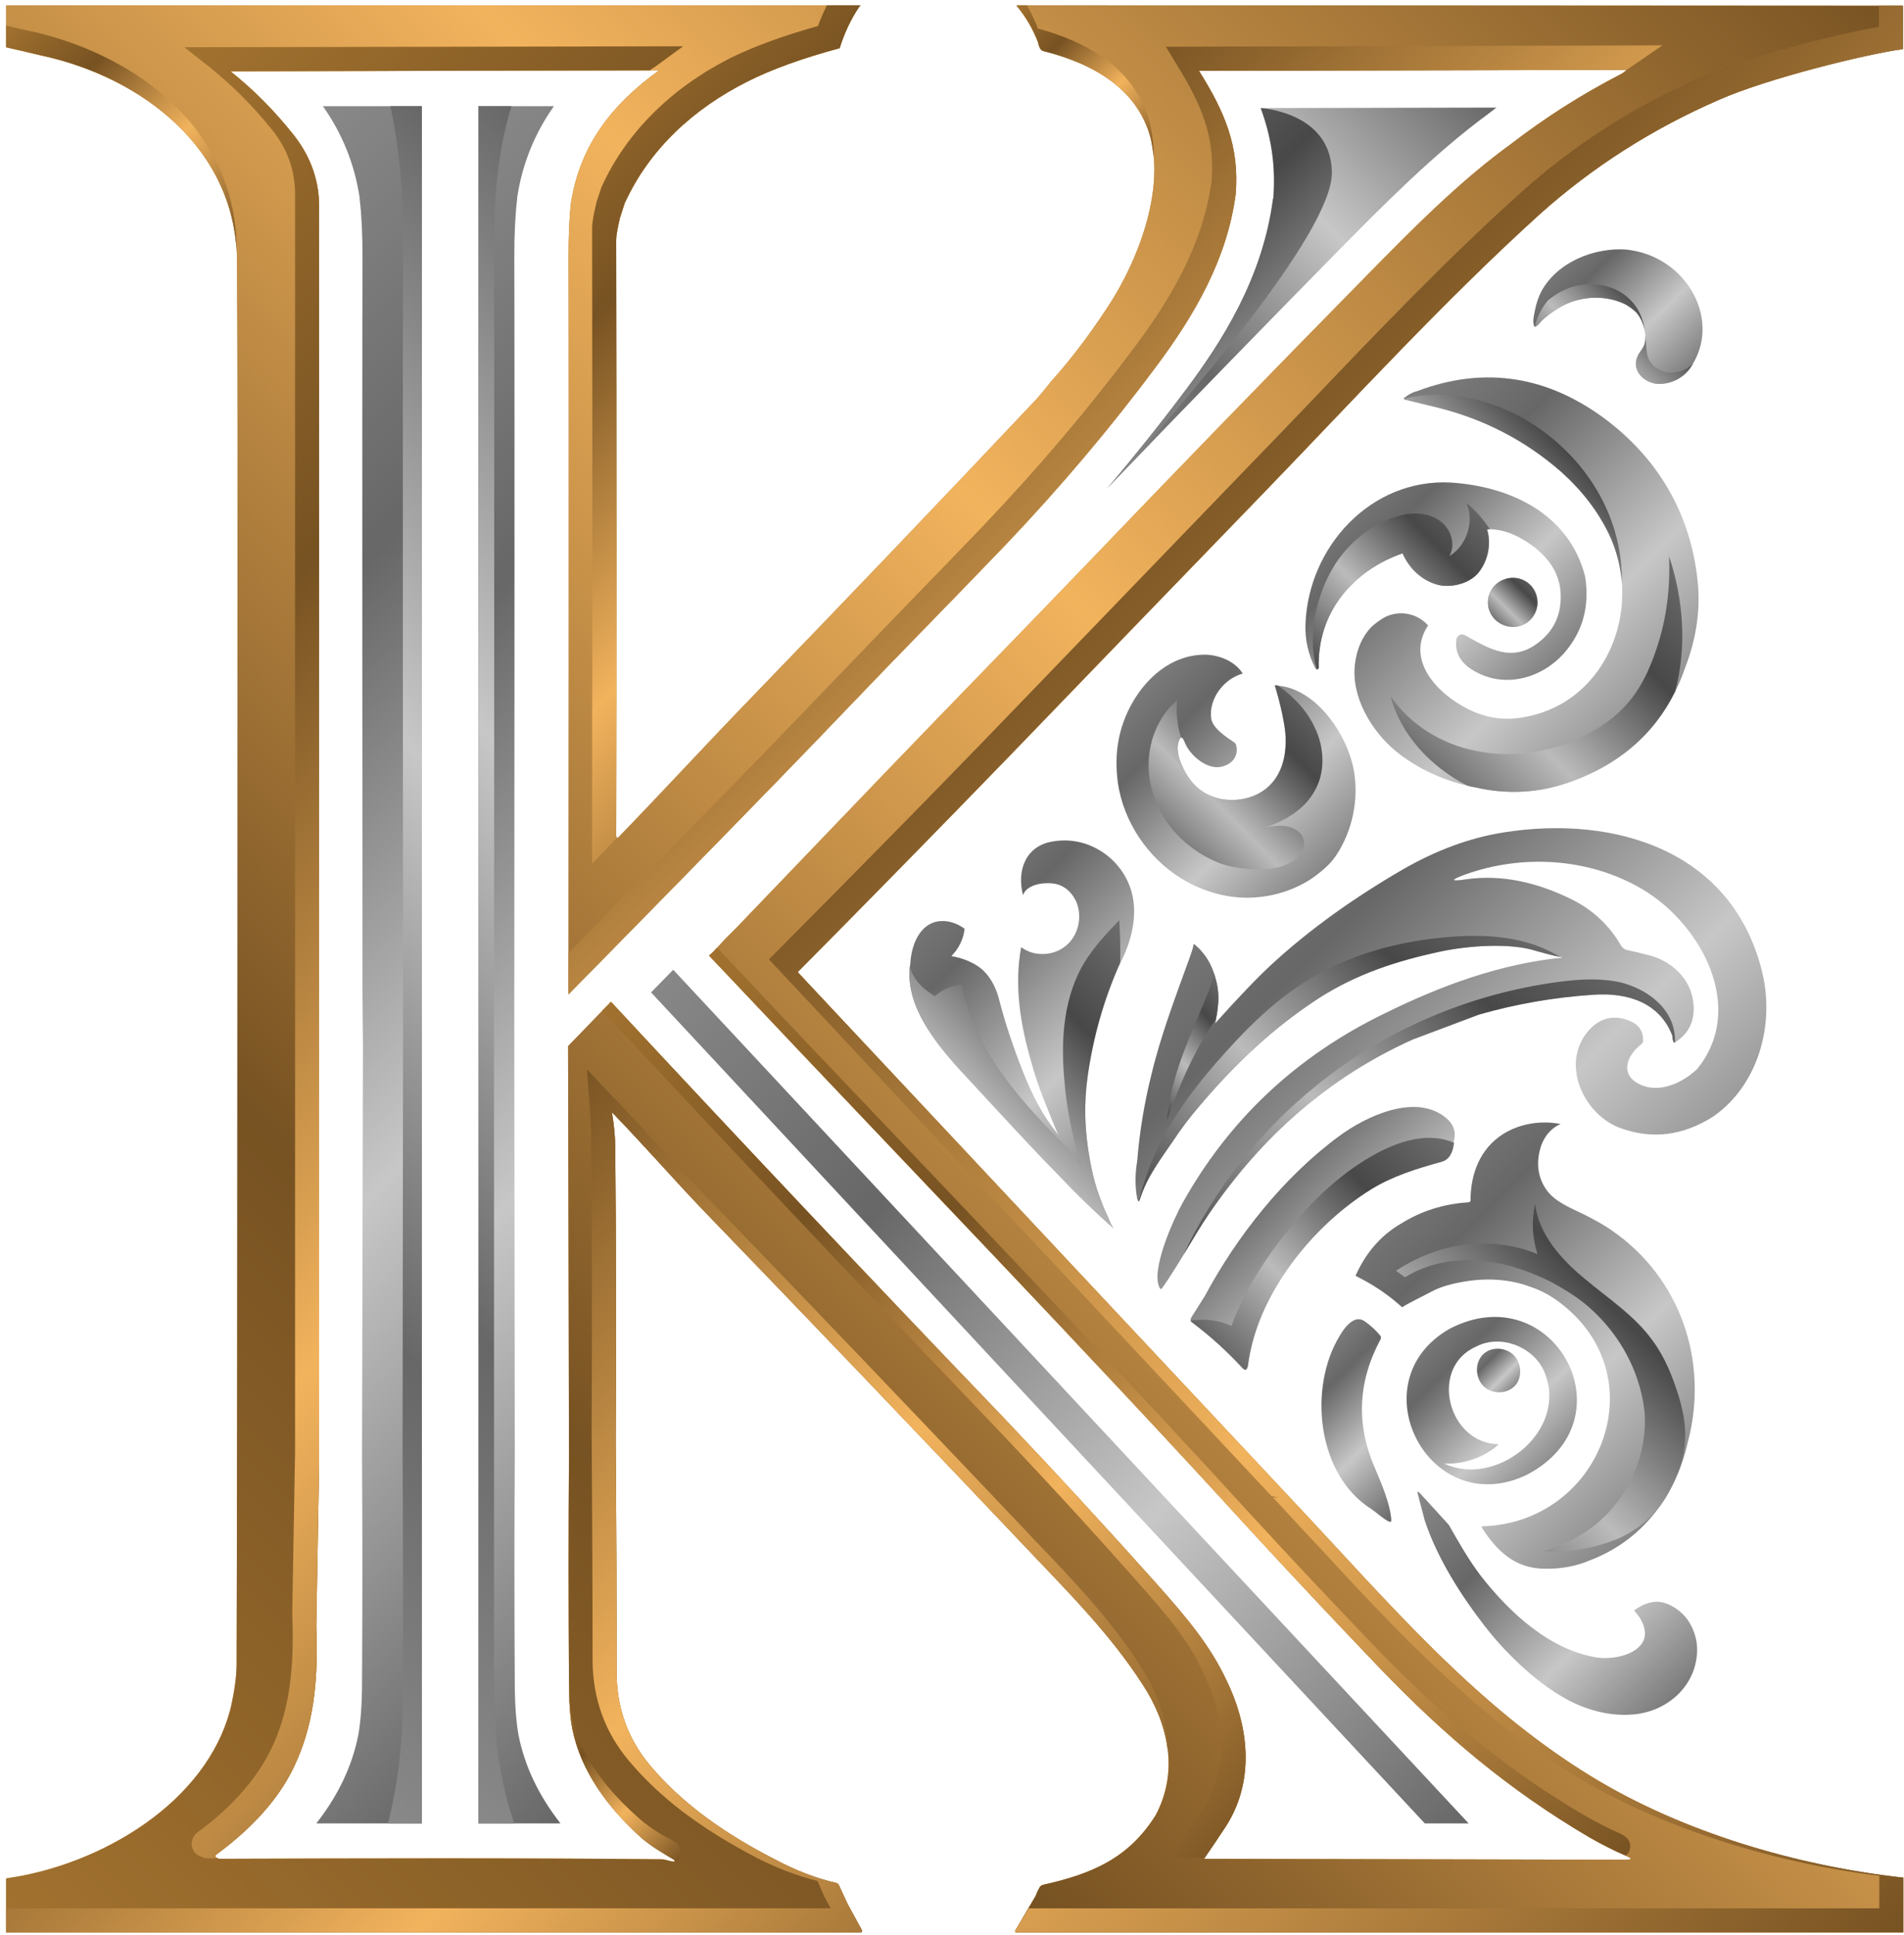 <svg width="253" height="257" viewBox="0 0 253 257" fill="none" xmlns="http://www.w3.org/2000/svg">
<path d="M217.454 47.689C217.016 49.318 218.331 50.634 219.898 50.947C221.715 51.198 223.594 50.321 224.597 48.88C228.105 43.805 225.599 37.289 220.524 34.532C219.209 33.78 217.705 33.342 216.139 33.154C211.878 32.84 206.929 34.783 204.798 38.73C204.422 39.482 204.151 40.275 203.984 41.111C203.859 41.8 203.545 42.865 203.921 43.429C204.36 43.303 204.736 42.677 205.049 42.426C205.508 42.009 205.989 41.633 206.49 41.299C207.43 40.672 208.495 40.108 209.623 39.858C211.753 39.294 214.134 39.482 216.076 40.484C216.577 40.797 217.141 41.173 217.517 41.612C218.018 42.239 218.331 42.99 218.519 43.742C218.645 44.306 218.707 44.87 218.582 45.434C218.457 46.248 217.83 46.687 217.58 47.376C217.538 47.459 217.496 47.564 217.454 47.689Z" fill="url(#paint0_linear_35_104)"/>
<path d="M188.32 51.951C187.777 52.076 187.213 52.368 186.629 52.828C186.462 52.911 186.483 52.995 186.691 53.079C188.112 53.413 189.49 53.747 190.826 54.081C197.133 55.627 202.668 58.488 207.429 62.664C210.228 65.171 212.358 67.948 213.82 70.997C218.582 80.959 213.319 94.179 201.352 95.432C198.679 95.682 196.068 94.972 193.521 93.302C190.137 91.109 187.067 87.162 189.761 83.089C188.32 81.46 186.002 81.022 184.06 81.962C183.559 82.212 182.619 82.901 182.243 83.277C180.927 84.656 180.301 86.284 180.05 88.164C179.486 92.55 182.243 97.124 185.501 99.817C188.467 102.198 191.954 103.786 195.964 104.579C200.266 105.582 204.464 105.352 208.557 103.89C216.243 101.175 221.359 96.121 223.907 88.728C225.285 85.178 225.87 81.648 225.661 78.14C224.972 68.93 220.712 61.286 213.444 55.773C205.863 50.071 197.468 48.505 188.32 51.951Z" fill="url(#paint1_linear_35_104)"/>
<path fill-rule="evenodd" clip-rule="evenodd" d="M192.768 64.103C200.662 64.604 208.494 68.238 210.624 76.571C211.251 80.497 210.332 83.88 207.867 86.721C204.735 90.292 199.472 91.608 195.337 88.788C193.917 87.786 193.311 86.512 193.52 84.966C193.582 84.528 193.958 84.215 194.397 84.277C194.522 84.319 194.627 84.361 194.71 84.403C197.905 86.219 200.913 88.036 204.359 85.405C206.531 83.776 207.533 81.541 207.366 78.701C207.178 75.443 204.86 73.062 202.166 71.559C200.788 70.744 199.159 70.243 197.592 70.306C198.156 72.123 197.78 74.253 196.652 75.819C195.587 77.385 193.207 78.075 191.39 77.761C189.134 77.323 187.255 75.569 186.377 73.501C179.674 75.819 175.037 81.395 175.225 88.726C175.225 88.851 175.1 88.913 174.975 88.913C174.891 88.913 174.828 88.872 174.787 88.788C173.826 86.909 173.387 84.945 173.471 82.899C173.847 72.624 182.18 63.539 192.768 64.103Z" fill="url(#paint2_linear_35_104)"/>
<path d="M204.297 80.02C204.297 78.203 202.856 76.762 201.039 76.762C199.222 76.762 197.719 78.203 197.719 80.02C197.719 81.837 199.222 83.278 201.039 83.278C202.856 83.278 204.297 81.837 204.297 80.02Z" fill="url(#paint3_linear_35_104)"/>
<path d="M179.86 102.135C178.983 97.749 175.412 92.299 170.776 91.234C170.588 91.171 169.397 91.046 169.397 91.046C169.397 91.046 170.901 95.87 170.838 98.439C170.838 100.757 170.212 103.012 168.458 104.579C166.891 105.957 164.698 106.458 162.694 106.208C159.895 105.832 157.932 104.119 156.804 101.07C156.47 100.151 156.387 99.358 156.554 98.689C156.804 97.77 157.097 97.749 157.431 98.626C158.057 100.256 160.25 102.198 162.13 101.884C163.633 101.634 164.636 100.506 164.26 99.002C164.218 98.835 164.135 98.71 164.009 98.626C162.882 97.875 161.065 96.684 160.939 95.369C160.626 92.8 162.631 90.168 165.137 89.479C164.135 87.913 162.255 87.098 160.375 86.973C154.235 86.785 149.724 92.674 148.659 98.188C148.283 100.068 148.283 102.01 148.534 103.952C149.286 109.152 152.481 113.914 156.93 116.671C159.999 118.55 163.633 119.553 167.205 119.177C170.024 118.926 173.094 117.798 175.349 115.919C176.164 115.292 176.916 114.54 177.48 113.726C179.735 110.405 180.612 106.082 179.86 102.135Z" fill="url(#paint4_linear_35_104)"/>
<path fill-rule="evenodd" clip-rule="evenodd" d="M227.668 148.309C223.616 150.899 219.46 151.4 215.2 149.813C210.751 148.121 207.681 142.169 210.438 137.783C211.879 135.528 214.072 134.525 216.641 135.653C217.81 136.154 218.374 137.052 218.332 138.347C218.332 138.472 218.207 138.598 218.082 138.723C216.202 140.164 215.137 142.733 217.894 144.048C220.463 145.302 223.595 143.861 225.537 141.981C232.116 133.836 225.976 122.684 218.207 118.11C211.065 113.913 202.231 113.474 194.712 116.168C192.666 116.92 192.728 117.129 194.9 116.795C199.411 116.168 204.152 117.108 209.122 119.614C211.837 121.034 213.947 123.06 215.45 125.691C215.638 125.942 215.889 126.13 216.14 126.192C216.975 126.36 217.852 126.568 218.771 126.819C222.029 127.508 224.786 130.014 225.036 133.46C225.203 135.632 224.41 137.282 222.655 138.41C222.488 138.535 222.384 138.514 222.342 138.347C222.259 138.096 222.238 137.846 222.279 137.595C220.525 133.147 216.202 131.831 211.754 132.144C206.575 132.479 201.5 133.356 196.529 134.776L187.695 138.096C176.292 143.234 167.646 151.066 160.755 161.09C158.499 164.411 156.682 167.919 154.427 171.114C154.364 171.24 154.239 171.24 154.176 171.177C154.134 171.177 154.113 171.156 154.113 171.114C152.798 168.859 155.993 161.842 157.121 159.837C163.344 148.685 172.324 140.268 184.061 134.588C191.58 130.891 199.411 128.009 207.744 127.195C206.909 127.07 205.697 126.777 204.11 126.318C200.602 125.19 194.963 125.629 191.204 126.443C185.44 127.696 180.302 129.388 175.353 132.52C169.15 136.53 164.075 141.354 159.313 146.993C158.06 148.455 156.912 149.98 155.868 151.567C154.301 153.885 152.422 156.266 151.482 159.273C151.357 159.733 151.231 159.712 151.106 159.21C150.814 157.623 150.814 155.973 151.106 154.261C151.419 150.376 152.046 146.555 152.986 142.795C154.239 137.533 156.181 132.458 157.998 127.446C158.248 126.756 158.499 126.067 158.624 125.378C160.065 126.506 161.068 128.135 161.506 129.952C161.82 130.954 161.945 132.082 161.882 133.147C161.841 133.69 161.778 134.233 161.694 134.776C161.632 135.027 161.569 135.841 161.444 135.966C164.702 132.332 167.27 129.659 169.15 127.947C174.037 123.478 179.801 119.322 186.442 115.479C190.87 112.931 195.297 111.302 199.725 110.592C214.573 108.211 230.299 112.973 234.184 129.262C235.812 136.092 233.682 144.111 227.668 148.309Z" fill="url(#paint5_linear_35_104)"/>
<path d="M148.91 127.822C150.602 124.564 151.416 120.554 149.913 117.234C148.221 113.412 144.086 111.031 139.888 111.783C136.317 112.347 135.064 115.605 135.941 118.925C136.254 117.923 137.445 117.484 138.51 117.359C139.324 117.296 140.264 117.296 141.016 117.672C141.956 118.111 142.582 118.863 143.021 119.802C143.835 121.745 143.334 124.251 141.642 125.629C140.014 127.008 137.382 127.133 135.69 125.817C134.751 130.892 135.565 136.03 137.006 140.979C137.466 142.692 138.03 144.383 138.698 146.054C139.032 146.889 139.366 147.725 139.7 148.56C140.014 149.249 140.327 150.314 140.765 150.878C140.765 150.836 140.744 150.816 140.703 150.816C138.572 148.309 137.069 145.302 135.878 142.232C134.688 139.225 133.623 136.092 132.808 132.96C132.495 131.581 131.806 130.078 130.804 129.075C129.738 127.947 127.922 127.258 126.418 127.008C127.358 126.068 128.047 124.752 128.172 123.374C127.232 122.685 126.042 122.246 124.852 122.371C122.22 122.622 121.092 125.567 120.967 127.947C119.965 133.962 125.29 139.726 129.049 143.736C132.871 147.871 136.63 152.006 140.577 156.016C142.958 158.522 145.464 160.965 148.033 163.221C147.657 162.908 147.407 162.03 147.156 161.529C146.864 160.944 146.613 160.36 146.404 159.775C145.903 158.522 145.506 157.269 145.214 156.016C144.65 153.51 144.274 150.878 144.211 148.309C144.169 146.513 144.274 144.738 144.525 142.984C145.276 137.638 146.738 132.584 148.91 127.822Z" fill="url(#paint6_linear_35_104)"/>
<path d="M191.576 154.325C192.578 154.032 193.121 153.093 193.205 151.505C193.497 150.336 193.142 149.333 192.14 148.498C188.13 145.178 181.551 148.248 177.918 150.942C170.525 156.392 164.322 164.287 160.124 172.118L158.307 175C158.14 175.293 158.182 175.522 158.433 175.689C160.813 177.485 163.006 179.469 165.011 181.641C165.429 182.143 165.7 182.059 165.826 181.391C167.016 171.93 174.346 162.846 182.241 157.959C185.123 156.204 188.193 155.265 191.576 154.325Z" fill="url(#paint7_linear_35_104)"/>
<path d="M186.128 173.497C186.211 173.538 186.274 173.601 186.316 173.685C186.253 173.559 190.075 171.68 190.388 171.492C191.641 170.865 192.894 170.552 194.273 170.301C197.343 169.737 200.538 169.863 203.483 170.99C204.986 171.492 206.365 172.306 207.618 173.309C220.148 183.208 212.63 202.254 197.03 202.755C196.988 202.755 196.946 202.776 196.904 202.818C196.904 202.818 196.842 202.881 196.904 202.943C198.846 205.951 201.227 208.331 205.174 208.394C207.346 208.436 209.33 208.081 211.126 207.329C218.206 204.698 222.654 198.746 224.283 191.541C227.103 180.827 223.281 169.737 214.196 163.472C213.445 162.929 212.338 162.282 210.876 161.53C209.184 160.653 207.179 159.964 205.864 158.523C204.423 156.894 204.047 154.701 204.673 152.571C205.049 151.13 206.052 149.876 207.367 149.313C204.736 148.811 201.916 149.25 199.661 150.691C196.654 152.633 195.401 155.954 195.401 159.462C195.401 159.588 195.317 159.671 195.15 159.713C191.85 159.922 188.864 160.862 186.191 162.532C183.371 164.161 181.429 166.542 180.113 169.487C182.306 170.552 184.311 171.868 186.128 173.497Z" fill="url(#paint8_linear_35_104)"/>
<path d="M182.181 200.439C182.933 200.94 183.685 201.692 184.562 202.13C184.771 202.214 184.875 202.151 184.875 201.943C184.75 199.812 183.559 197.056 182.682 194.988C180.176 189.224 180.427 183.543 183.434 177.946C183.559 177.759 183.497 177.508 183.371 177.383C182.787 176.673 182.097 176.046 181.304 175.503C179.988 174.563 178.61 176.38 177.983 177.508C173.848 184.337 174.976 195.865 182.181 200.439Z" fill="url(#paint9_linear_35_104)"/>
<path fill-rule="evenodd" clip-rule="evenodd" d="M192.642 176.505C206.426 169.362 216.951 188.597 202.854 195.927C189.823 202.13 180.299 183.522 192.642 176.505ZM199.158 191.854C197.216 193.609 194.522 194.549 191.89 194.423C198.657 197.619 207.867 190.476 205.486 183.02C204.421 179.136 199.596 177.068 196.15 178.885C189.823 181.642 192.391 191.792 199.158 191.854Z" fill="url(#paint10_linear_35_104)"/>
<path d="M197.592 184.522C199.033 185.336 200.787 184.961 201.601 183.707C202.353 182.392 202.04 180.512 200.662 179.635C199.221 178.758 197.404 179.134 196.652 180.45C195.9 181.703 196.213 183.645 197.592 184.522Z" fill="url(#paint11_linear_35_104)"/>
<path d="M189.323 202.003C191.014 207.078 194.147 211.965 197.405 216.162C200.35 219.921 204.547 223.869 208.557 225.936C211.126 227.252 214.07 228.004 216.953 227.753C221.213 227.44 225.035 224.37 225.473 219.921C225.661 218.293 225.223 216.601 224.283 215.223C223.406 213.969 221.651 212.716 220.023 212.779C219.48 212.821 218.957 212.946 218.456 213.155C218.331 213.155 217.078 213.907 217.14 213.969C218.143 214.972 219.083 216.789 218.268 218.167C217.203 219.984 214.008 220.485 212.128 220.172C205.988 219.17 200.663 214.345 196.716 209.271C195.149 207.203 193.834 204.885 192.518 202.567L188.633 198.306C188.383 198.097 188.299 198.139 188.383 198.432L189.323 202.003Z" fill="url(#paint12_linear_35_104)"/>
<path d="M207.739 127.195C207.614 127.154 207.468 127.133 207.301 127.133C207.343 127.133 207.405 127.154 207.489 127.195C207.572 127.195 207.656 127.195 207.739 127.195Z" fill="url(#paint13_linear_35_104)"/>
<path d="M222.216 49.508C220.901 49.57 219.522 48.818 219.021 47.565C218.771 46.876 218.771 46.124 218.708 45.372C218.645 43.931 218.395 42.49 217.705 41.237C216.703 39.483 214.949 38.293 213.007 37.917C211.064 37.478 209.059 37.854 207.305 38.794C206.741 39.107 206.177 39.483 205.676 39.922C205.238 40.423 204.924 40.924 204.611 41.551C204.319 42.135 204.089 42.762 203.922 43.43C204.36 43.305 204.736 42.678 205.05 42.428C205.509 42.01 205.989 41.634 206.491 41.3C207.43 40.673 208.496 40.11 209.623 39.859C211.753 39.295 214.134 39.483 216.077 40.486C216.578 40.799 217.142 41.175 217.518 41.613C218.019 42.24 218.332 42.992 218.52 43.743C218.645 44.307 218.708 44.871 218.583 45.435C218.457 46.249 217.831 46.688 217.58 47.377C217.538 47.461 217.497 47.565 217.455 47.691C217.016 49.319 218.332 50.635 219.898 50.949C221.715 51.199 223.595 50.322 224.597 48.881C224.723 48.672 224.848 48.484 224.973 48.317C224.221 49.006 223.282 49.445 222.216 49.508Z" fill="url(#paint14_linear_35_104)"/>
<path d="M215.759 93.99C214.068 95.745 211.937 97.123 209.745 98.126C205.484 100.005 200.66 100.694 196.149 99.754C191.575 98.877 187.315 96.246 184.746 92.424C186.124 97.624 190.072 101.822 194.896 104.328C195.23 104.453 195.585 104.537 195.961 104.579C200.263 105.581 204.461 105.351 208.554 103.89C215.07 101.592 219.748 97.582 222.588 91.86C224.155 86.034 223.716 79.643 221.774 73.879C221.962 78.014 221.461 82.212 220.145 86.096C219.205 88.978 217.889 91.798 215.759 93.99Z" fill="url(#paint15_linear_35_104)"/>
<path d="M190.827 54.078C197.134 55.624 202.668 58.485 207.43 62.662C210.228 65.168 212.358 67.945 213.82 70.995C214.76 72.999 215.324 75.192 215.512 77.385C215.7 61.409 199.536 49.818 186.566 52.951C186.566 52.992 186.608 53.034 186.692 53.076C188.112 53.41 189.49 53.744 190.827 54.078Z" fill="url(#paint16_linear_35_104)"/>
<path d="M174.975 88.913C175.101 88.913 175.226 88.851 175.226 88.725C175.038 81.395 179.674 75.819 186.378 73.501C187.255 75.568 189.135 77.323 191.39 77.761C193.207 78.074 195.588 77.385 196.653 75.819C197.781 74.252 198.157 72.122 197.593 70.305C197.718 70.305 197.843 70.305 197.969 70.305C197.092 68.99 196.089 67.799 194.836 66.797C195.964 69.24 194.899 72.498 192.581 73.877C193.27 72.686 193.019 71.12 192.205 70.055C191.39 68.927 190.012 68.363 188.696 68.238C187.318 68.113 186.002 68.426 184.686 68.927C181.867 69.992 179.424 72.06 177.669 74.566C175.978 77.072 174.913 80.079 174.537 83.087C174.349 85.029 174.411 87.096 174.975 88.913Z" fill="url(#paint17_linear_35_104)"/>
<path d="M204.297 80.02C204.297 78.203 202.856 76.762 201.039 76.762C199.222 76.762 197.719 78.203 197.719 80.02C197.719 81.837 199.222 83.278 201.039 83.278C202.856 83.278 204.297 81.837 204.297 80.02Z" fill="url(#paint18_linear_35_104)"/>
<path d="M161.316 114.35C162.882 115.102 164.636 115.352 166.391 115.478C168.082 115.603 169.899 115.415 171.466 114.6C172.468 114.037 173.408 113.034 173.282 111.844C173.22 110.841 172.28 110.089 171.278 109.839C170.275 109.588 169.21 109.713 168.208 109.901C170.714 109.024 173.157 107.646 174.536 105.328C176.164 102.759 176.039 99.313 174.661 96.556C173.596 94.301 171.841 92.484 169.774 91.043C169.586 91.043 169.398 91.043 169.398 91.043C169.398 91.043 170.902 95.867 170.839 98.436C170.839 100.754 170.213 103.01 168.458 104.576C166.892 105.954 164.699 106.456 162.694 106.205C159.896 105.829 157.933 104.117 156.805 101.067C156.471 100.148 156.387 99.355 156.554 98.687C156.68 98.227 156.805 97.997 156.93 97.997C156.429 96.368 156.241 94.677 156.429 92.985C154.236 94.865 152.92 97.684 152.67 100.566C152.419 103.448 153.234 106.393 154.8 108.836C156.366 111.217 158.684 113.159 161.316 114.35Z" fill="url(#paint19_linear_35_104)"/>
<path d="M175.351 132.519C180.301 129.387 185.439 127.695 191.203 126.442C194.962 125.628 200.601 125.189 204.109 126.317C205.404 126.693 206.469 126.964 207.304 127.131C203.107 124.5 197.906 124.061 192.957 124.437C185.94 124.938 178.985 126.818 173.096 130.64C169.274 133.083 166.016 136.278 163.009 139.599C159.25 143.734 155.804 148.182 153.486 153.257C152.609 155.262 151.857 157.392 151.355 159.523C151.397 159.481 151.439 159.397 151.481 159.272C152.421 156.265 154.3 153.884 155.866 151.566C156.911 149.979 158.059 148.454 159.312 146.992C164.074 141.353 169.149 136.529 175.351 132.519Z" fill="url(#paint20_linear_35_104)"/>
<path d="M187.691 138.095L196.525 134.775C201.496 133.354 206.571 132.477 211.75 132.143C216.198 131.83 220.521 133.146 222.213 137.594C222.213 137.845 222.255 138.095 222.338 138.346C222.38 138.471 222.464 138.513 222.589 138.471C222.589 137.343 222.401 136.278 221.9 135.276C220.709 132.832 218.078 131.203 215.384 130.514C212.627 129.888 209.808 130.076 206.988 130.452C195.335 132.018 184.12 136.779 175.036 144.11C167.455 150.187 161.315 158.019 157.242 166.727C158.37 164.848 159.498 162.906 160.751 161.089C167.643 151.064 176.289 143.233 187.691 138.095Z" fill="url(#paint21_linear_35_104)"/>
<path d="M159.436 134.524C157.432 139.161 155.489 143.86 155.051 148.809C155.677 147.118 156.304 145.363 157.056 143.672C158.309 140.727 159.812 137.97 161.567 135.339C161.629 135.088 161.629 134.9 161.692 134.775C161.775 134.232 161.838 133.689 161.88 133.146C161.943 132.081 161.817 130.953 161.504 129.951C161.462 129.742 161.4 129.533 161.316 129.324C160.94 131.078 160.126 132.833 159.436 134.524Z" fill="url(#paint22_linear_35_104)"/>
<path d="M148.848 127.885C148.889 126.005 148.848 124.126 148.722 122.246C147.031 124 145.402 125.755 144.149 127.76C141.392 132.271 140.953 137.784 141.392 143.047C141.705 147.307 142.582 151.568 143.898 155.64C143.397 154.074 142.206 152.883 141.079 151.756C138.134 148.748 135.252 145.678 132.871 142.232C130.49 138.786 128.611 134.965 127.796 130.83C126.481 130.955 125.165 131.456 124.225 132.333C123.348 131.769 122.533 131.205 121.907 130.391C121.406 129.764 121.092 129.138 120.904 128.386C120.278 134.275 125.353 139.789 129.049 143.736C132.871 147.871 136.63 152.006 140.577 156.016C142.958 158.522 145.464 160.965 148.033 163.221C147.657 162.908 147.407 162.031 147.156 161.529C146.864 160.945 146.613 160.36 146.404 159.775C145.903 158.522 145.506 157.269 145.214 156.016C144.65 153.51 144.274 150.878 144.211 148.31C144.169 146.514 144.274 144.738 144.525 142.984C145.276 137.68 146.717 132.646 148.848 127.885Z" fill="url(#paint23_linear_35_104)"/>
<path d="M193.206 151.819C192.914 151.693 192.643 151.589 192.392 151.505C189.51 150.628 186.377 151.505 183.683 152.821C179.298 155.014 175.538 158.335 172.343 162.031C168.709 166.229 165.577 170.928 163.634 176.128C161.943 175.376 160.001 175.125 158.184 175.439C158.225 175.522 158.309 175.606 158.434 175.689C160.815 177.485 163.008 179.469 165.013 181.641C165.43 182.143 165.702 182.059 165.827 181.391C167.018 171.93 174.348 162.846 182.242 157.959C185.124 156.204 188.194 155.265 191.577 154.325C192.496 154.074 193.039 153.239 193.206 151.819Z" fill="url(#paint24_linear_35_104)"/>
<path d="M219.583 178.068C217.202 174.747 213.694 172.491 210.561 169.86C207.428 167.291 204.484 163.971 203.983 159.961C203.481 162.154 203.607 164.472 204.296 166.602C201.163 165.286 197.592 164.911 194.209 165.412C191.076 165.85 188.131 167.103 185.5 168.795C185.876 169.087 186.273 169.38 186.69 169.672C189.322 168.043 192.58 167.291 195.712 167.417C199.346 167.542 202.855 168.67 206.113 170.299C207.491 171.05 208.869 171.865 210.185 172.867C213.318 175.311 215.824 178.631 217.265 182.391C217.891 184.02 218.33 185.774 218.518 187.528C218.957 192.916 216.638 198.43 212.629 202.001C210.498 203.88 207.867 205.259 205.048 206.073C208.431 206.261 211.814 205.697 214.884 204.444C217.516 203.317 219.771 201.437 221.275 199.056C221.859 198.096 222.361 197.114 222.778 196.112C224.031 193.292 224.219 190.222 223.53 187.278C223.405 186.693 223.259 186.129 223.092 185.586C222.277 182.892 221.212 180.26 219.583 178.068Z" fill="url(#paint25_linear_35_104)"/>
<path d="M68.904 230.512C68.59 228.758 68.402 226.439 68.402 223.432C68.34 213.408 68.34 203.321 68.402 193.421L68.34 138.914V132.084V129.14C68.34 128.388 68.402 51.889 68.34 34.158C68.34 31.026 68.465 28.52 68.716 26.452V26.389V26.264C69.405 21.753 71.034 17.743 73.603 14.109H63.578V242.228H74.48C71.535 238.469 69.718 234.584 68.904 230.512Z" fill="url(#paint26_linear_35_104)"/>
<path d="M42.904 14.109C45.473 17.743 47.102 21.753 47.791 26.264V26.389V26.452C48.042 28.52 48.167 31.026 48.167 34.158C48.105 51.889 48.167 128.388 48.167 129.14V132.084L48.23 138.914L48.105 193.421C48.167 203.321 48.167 213.408 48.105 223.432C48.105 226.439 47.917 228.758 47.603 230.512C46.789 234.584 44.972 238.469 42.027 242.228H56.062V14.109H42.904Z" fill="url(#paint27_linear_35_104)"/>
<path d="M89.456 128.824L86.512 131.832L189.325 242.226H195.152L89.456 128.824Z" fill="url(#paint28_linear_35_104)"/>
<path d="M65.896 230.512C65.771 228.758 65.708 226.439 65.646 223.432C65.646 213.408 65.646 203.321 65.646 193.421V138.914V132.084V129.14C65.646 128.388 65.708 51.889 65.646 34.158C65.646 31.026 65.708 28.52 65.834 26.452V26.389V26.264C66.147 21.753 66.836 17.743 67.964 14.109H63.578V242.228H68.34C67.024 238.469 66.272 234.584 65.896 230.512Z" fill="url(#paint29_linear_35_104)"/>
<path d="M51.864 14.109C52.678 17.743 53.18 21.753 53.43 26.264V26.389V26.452C53.493 28.52 53.556 31.026 53.556 34.158C53.493 51.889 53.556 128.388 53.556 129.14V132.084V138.914L53.493 193.421C53.556 203.321 53.556 213.408 53.556 223.432C53.493 226.439 53.493 228.758 53.368 230.512C53.117 234.584 52.491 238.469 51.551 242.228H56.062V14.109H51.864Z" fill="url(#paint30_linear_35_104)"/>
<path d="M147.094 64.916C150.79 60.531 154.361 56.082 157.682 51.634C162.318 45.431 167.769 36.973 169.148 26.448L169.21 26.26V26.134C169.523 21.686 168.834 17.927 167.519 14.356L198.845 14.293C198.469 14.585 198.114 14.857 197.78 15.107C190.449 20.496 183.746 27.325 177.794 33.339C167.581 43.74 157.243 54.328 147.094 64.916Z" fill="url(#paint31_linear_35_104)"/>
<path d="M167.519 14.359C168.834 17.931 169.523 21.69 169.21 26.138V26.263L169.148 26.451C167.769 36.977 162.318 45.435 157.682 51.638C154.361 56.086 150.79 60.534 147.094 64.92C157.118 53.831 177.104 30.9 176.979 22.88C176.854 14.861 167.519 14.359 167.519 14.359Z" fill="url(#paint32_linear_35_104)"/>
<path fill-rule="evenodd" clip-rule="evenodd" d="M252.915 249.431V256.698H135.003C134.94 256.698 134.878 256.636 134.878 256.573C134.878 256.573 134.878 256.552 134.878 256.51L137.634 251.811C137.76 251.435 137.948 251.039 138.198 250.621C138.323 250.496 138.47 250.412 138.637 250.37C145.027 248.929 149.914 246.924 153.548 241.16C156.681 235.271 155.24 229.006 151.857 223.806C147.471 216.976 141.769 211.338 136.319 205.574C121.992 190.453 107.582 175.396 93.088 160.401C89.392 156.517 85.319 151.88 81.309 147.745C81.56 149.249 81.706 150.69 81.748 152.068C81.873 165.225 81.894 178.382 81.811 191.539C81.894 201.814 81.936 212.09 81.936 222.365C81.978 226.959 83.44 230.99 86.322 234.457C90.77 239.782 96.659 243.792 103.05 247.05C105.807 248.512 108.48 249.535 111.07 250.12C111.237 250.161 111.362 250.245 111.445 250.37L112.636 252.939L114.515 256.385C114.599 256.594 114.536 256.698 114.328 256.698H0.801V254.505V253.628V249.556C0.801 249.556 0.884 249.535 1.051 249.493C13.269 247.739 27.553 239.531 30.686 226.75C31.187 224.495 31.438 222.594 31.438 221.049C31.563 185.713 31.563 150.377 31.563 115.04V57.212C31.563 49.735 31.542 42.259 31.501 34.782C31.438 19.746 18.845 10.222 5.374 7.34C4.121 7.027 0.801 6.275 0.801 6.275V1.639V0.699H1.051H110.13H114.328C114.286 0.783 114.223 0.866 114.14 0.95C113.054 2.579 112.197 4.396 111.571 6.401C106.6 7.737 102.507 9.22 99.291 10.849C92.211 14.42 86.322 19.746 83.001 27.013L82.375 28.956C82.04 30.376 81.873 31.357 81.873 31.9C81.915 58.298 81.915 84.654 81.873 110.968C81.873 111.344 81.999 111.407 82.249 111.156C88.076 105.141 93.84 98.876 99.541 92.987C112.197 79.892 124.853 66.672 137.321 53.453C137.781 52.993 138.574 52.054 139.702 50.633C142.292 47.751 144.798 44.452 147.22 40.734C151.23 34.657 154.676 25.51 152.922 18.43C151.167 11.663 145.09 8.405 138.637 6.777C138.303 6.693 138.073 6.317 137.948 5.649C137.279 3.895 136.36 2.307 135.191 0.887C135.149 0.804 135.107 0.741 135.066 0.699H136.256L249.219 0.762H252.853V0.95V2.203V6.526C248.091 7.152 234.871 10.41 228.481 13.23C219.626 17.073 211.69 22.126 204.673 28.392C192.205 39.669 180.238 52.701 168.271 65.106C156.952 76.801 145.591 88.559 134.188 100.38C124.958 109.903 115.56 119.489 105.995 129.137L172.093 199.684C184.373 212.716 195.964 226.562 211.502 236.023C223.594 243.416 238.881 247.927 252.915 249.431ZM216.076 246.548C214.572 245.88 212.964 245.066 211.251 244.105C200.475 237.777 191.829 230.447 183.246 221.487C177.649 215.64 172.114 209.75 166.643 203.819C144.025 179.072 120.718 155.013 97.725 130.641L94.216 126.944L94.78 126.443L96.346 124.752L97.85 123.248L117.084 103.199C126.169 93.739 135.316 84.403 144.401 74.943C156.639 62.162 168.961 49.464 181.366 36.85C187.882 30.209 193.959 24.069 200.788 19.119C205.341 15.611 210.165 12.541 215.261 9.909C215.595 9.742 215.888 9.533 216.138 9.283L159.312 9.408C162.695 14.796 164.7 19.37 164.199 25.76C163.071 34.344 158.811 41.737 153.673 48.629C147.617 56.773 140.934 64.689 133.625 72.374C126.232 80.08 119.653 86.721 112.824 93.864C101.358 105.893 78.427 129.137 75.546 132.082V129.137C75.546 129.137 75.608 52.075 75.546 34.156C75.546 31.232 75.65 28.851 75.859 27.013C77.049 19.307 81.309 13.856 87.575 9.345L30.623 9.471C33.673 11.893 36.471 14.713 39.019 17.929C41.358 20.894 42.486 24.194 42.402 27.828V139.036V194.547L42.026 216.037C42.277 222.239 41.901 228.317 39.458 233.83C37.327 238.905 33.192 243.103 28.744 246.361C28.619 246.423 28.619 246.611 28.681 246.736C28.723 246.778 28.765 246.799 28.807 246.799L29.12 246.924C48.73 246.862 68.278 246.799 87.888 246.987C88.389 246.987 88.953 247.238 89.517 247.3C89.58 247.3 89.642 247.238 89.642 247.175C89.642 247.133 89.621 247.092 89.58 247.05C88.076 246.173 86.572 245.295 85.257 244.168C80.808 240.158 77.174 235.334 76.047 229.632C75.754 228.17 75.608 226.103 75.608 223.43C75.525 213.363 75.525 203.36 75.608 193.419L75.483 138.974L81.184 133.084C98.435 151.63 115.831 170.05 133.374 188.344C140.308 195.654 147.137 203.068 153.861 210.586C157.746 214.972 160.878 218.668 163.071 223.43C166.079 229.695 166.705 236.963 162.695 242.915C161.818 244.251 160.92 245.588 160.001 246.924L215.95 247.05C216.869 247.05 216.911 246.883 216.076 246.548ZM216.389 9.408C216.347 9.408 216.326 9.408 216.326 9.408C216.368 9.408 216.389 9.408 216.389 9.408Z" fill="url(#paint33_linear_35_104)"/>
<path fill-rule="evenodd" clip-rule="evenodd" d="M252.915 249.431V256.698H135.003C134.94 256.698 134.878 256.636 134.878 256.573C134.878 256.573 134.878 256.552 134.878 256.51L137.634 251.811C137.76 251.435 137.948 251.039 138.198 250.621C138.323 250.496 138.47 250.412 138.637 250.37C145.027 248.929 149.914 246.924 153.548 241.16C156.681 235.271 155.24 229.006 151.857 223.806C147.471 216.976 141.769 211.338 136.319 205.574C121.992 190.453 107.582 175.396 93.088 160.401C89.392 156.517 85.319 151.88 81.309 147.745C81.56 149.249 81.706 150.69 81.748 152.068C81.873 165.225 81.894 178.382 81.811 191.539C81.894 201.814 81.936 212.09 81.936 222.365C81.978 226.959 83.44 230.99 86.322 234.457C90.77 239.782 96.659 243.792 103.05 247.05C105.807 248.512 108.48 249.535 111.07 250.12C111.237 250.161 111.362 250.245 111.445 250.37L112.636 252.939L114.515 256.385C114.599 256.594 114.536 256.698 114.328 256.698H0.801V254.505V253.628V249.556C0.801 249.556 0.884 249.535 1.051 249.493C13.269 247.739 27.553 239.531 30.686 226.75C31.187 224.495 31.438 222.594 31.438 221.049C31.563 185.713 31.563 57.212 31.563 57.212C31.563 49.735 31.542 42.259 31.501 34.782C31.438 19.746 18.845 10.222 5.374 7.34C4.121 7.027 0.801 6.275 0.801 6.275V1.639V0.699H1.051H110.13H114.328C114.286 0.783 114.223 0.866 114.14 0.95C113.054 2.579 112.197 4.396 111.571 6.401C106.6 7.737 102.507 9.22 99.291 10.849C92.211 14.42 86.322 19.746 83.001 27.013L82.375 28.956C82.04 30.376 81.873 31.357 81.873 31.9C81.915 58.298 81.915 84.654 81.873 110.968C81.873 111.344 81.999 111.407 82.249 111.156C88.076 105.141 93.84 98.876 99.541 92.987C112.197 79.892 124.853 66.672 137.321 53.453C137.781 52.993 138.574 52.054 139.702 50.633C142.292 47.751 144.798 44.452 147.22 40.734C151.23 34.657 154.676 25.51 152.922 18.43C151.167 11.663 145.09 8.405 138.637 6.777C138.303 6.693 138.073 6.317 137.948 5.649C137.279 3.895 136.36 2.307 135.191 0.887C135.149 0.804 135.107 0.741 135.066 0.699H136.256L249.219 0.762H252.853V0.95V2.203V6.526C248.091 7.152 234.871 10.41 228.481 13.23C219.626 17.073 211.69 22.126 204.673 28.392C192.205 39.669 180.238 52.701 168.271 65.106C156.952 76.801 145.591 88.559 134.188 100.38C124.958 109.903 115.56 119.489 105.995 129.137L172.093 199.684C184.373 212.716 195.964 226.562 211.502 236.023C223.594 243.416 238.881 247.927 252.915 249.431ZM216.076 246.548C214.572 245.88 212.964 245.066 211.251 244.105C200.475 237.777 191.829 230.447 183.246 221.487C177.649 215.64 172.114 209.75 166.643 203.819C144.025 179.072 120.718 155.013 97.725 130.641L94.216 126.944L94.78 126.443L96.346 124.752L97.85 123.248L117.084 103.199C126.169 93.739 135.316 84.403 144.401 74.943C156.639 62.162 168.961 49.464 181.366 36.85C187.882 30.209 193.959 24.069 200.788 19.119C205.341 15.611 210.165 12.541 215.261 9.909C215.595 9.742 215.888 9.533 216.138 9.283L159.312 9.408C162.695 14.796 164.7 19.37 164.199 25.76C163.071 34.344 158.811 41.737 153.673 48.629C147.617 56.773 140.934 64.689 133.625 72.374C126.232 80.08 119.653 86.721 112.824 93.864C101.358 105.893 78.427 129.137 75.546 132.082V129.137C75.546 129.137 75.608 52.075 75.546 34.156C75.546 31.232 75.65 28.851 75.859 27.013C77.049 19.307 81.309 13.856 87.575 9.345L30.623 9.471C33.673 11.893 36.471 14.713 39.019 17.929C41.358 20.894 42.486 24.194 42.402 27.828V139.036V194.547L42.026 216.037C42.277 222.239 41.901 228.317 39.458 233.83C37.327 238.905 33.192 243.103 28.744 246.361C28.619 246.423 28.619 246.611 28.681 246.736C28.723 246.778 28.765 246.799 28.807 246.799L29.12 246.924C48.73 246.862 68.278 246.799 87.888 246.987C88.389 246.987 88.953 247.238 89.517 247.3C89.58 247.3 89.642 247.238 89.642 247.175C89.642 247.133 89.621 247.092 89.58 247.05C88.076 246.173 86.572 245.295 85.257 244.168C80.808 240.158 77.174 235.334 76.047 229.632C75.754 228.17 75.608 226.103 75.608 223.43C75.525 213.363 75.525 203.36 75.608 193.419L75.483 138.974L81.184 133.084C98.435 151.63 115.831 170.05 133.374 188.344C140.308 195.654 147.137 203.068 153.861 210.586C157.746 214.972 160.878 218.668 163.071 223.43C166.079 229.695 166.705 236.963 162.695 242.915C161.818 244.251 160.92 245.588 160.001 246.924L215.95 247.05C216.869 247.05 216.911 246.883 216.076 246.548ZM216.389 9.408C216.347 9.408 216.326 9.408 216.326 9.408C216.368 9.408 216.389 9.408 216.389 9.408Z" fill="url(#paint34_linear_35_104)"/>
<path d="M28.682 246.735C28.619 246.61 28.619 246.422 28.745 246.359C33.193 243.101 37.328 238.903 39.458 233.828C41.902 228.315 42.278 222.238 42.027 216.035L42.403 194.545V139.035V27.826C42.487 24.192 41.359 20.893 39.02 17.927C36.472 14.711 33.673 11.892 30.624 9.469L86.385 9.344C86.511 9.218 86.636 9.093 86.824 9.03L90.771 6.148L24.484 6.274L27.993 9.03C30.938 11.411 33.694 14.168 36.2 17.301C38.331 19.995 39.27 22.877 39.208 26.197V137.406V192.916L38.832 214.343C39.145 221.736 38.393 227.062 36.388 231.573C34.572 235.771 31.063 239.906 26.239 243.414C25.424 244.041 25.236 245.169 25.8 245.983C26.009 246.275 26.301 246.484 26.677 246.61L27.241 246.86H28.995L28.807 246.798C28.766 246.798 28.724 246.777 28.682 246.735Z" fill="url(#paint35_linear_35_104)"/>
<path d="M75.547 132.081C78.429 129.136 101.36 105.892 112.825 93.862C119.654 86.72 126.233 80.079 133.626 72.373C140.935 64.687 147.618 56.772 153.675 48.627C158.812 41.736 163.073 34.343 164.2 25.759C164.702 19.369 162.697 14.795 159.314 9.407L216.14 9.281L220.901 6.023L154.928 6.211L156.369 8.592C159.627 13.855 161.444 18.053 161.005 24.005C159.815 32.964 154.928 40.545 150.793 46.059C144.778 54.141 138.074 62.035 130.807 69.679C127.11 73.563 123.539 77.197 120.093 80.768C116.71 84.277 113.452 87.66 110.069 91.168C100.671 101.005 83.629 118.36 75.547 126.567C75.547 128.196 75.547 129.136 75.547 129.136V132.081Z" fill="url(#paint36_linear_35_104)"/>
<path d="M94.779 126.443L94.215 126.944L97.723 130.641C120.717 155.012 144.024 179.071 166.641 203.819C172.113 209.75 177.647 215.639 183.244 221.487C191.828 230.446 200.474 237.777 211.25 244.105C212.921 245.065 214.508 245.859 216.012 246.485C216.325 246.297 216.513 245.984 216.576 245.608C216.784 244.689 216.283 243.979 215.072 243.478C213.631 242.852 212.065 242.037 210.436 241.097C200.599 235.333 192.078 228.441 182.743 218.793C177.167 212.966 171.591 207.077 166.14 201.125C150.289 183.77 133.749 166.415 117.835 149.687C110.943 142.461 104.072 135.214 97.222 127.946L95.28 125.879L94.779 126.443Z" fill="url(#paint37_linear_35_104)"/>
<path d="M96.912 7.779C89.08 11.789 83.253 17.616 79.995 24.695L79.933 24.82L79.244 26.888V26.951C78.868 28.517 78.68 29.582 78.68 30.271C78.742 56.711 78.68 114.727 78.68 114.727C78.68 114.727 81.812 111.469 81.875 111.407C81.938 85.28 81.938 58.152 81.875 31.9C81.875 31.357 82.042 30.376 82.376 28.956L83.003 27.013C86.323 19.746 92.213 14.42 99.292 10.849C102.509 9.22 106.602 7.737 111.572 6.401C112.199 4.396 113.055 2.579 114.141 0.95C114.225 0.866 114.287 0.783 114.329 0.699H110.131H109.881C109.421 1.618 109.024 2.537 108.69 3.456C103.991 4.772 100.044 6.213 96.912 7.779Z" fill="url(#paint38_linear_35_104)"/>
<path d="M152.797 16.425C151.231 10.285 146.219 6.025 137.823 3.769C137.823 3.707 137.823 3.519 137.823 3.519L137.761 3.393C137.385 2.474 136.946 1.576 136.445 0.699H136.257H135.066C135.108 0.741 135.15 0.804 135.192 0.887C136.361 2.307 137.28 3.895 137.948 5.649C138.074 6.317 138.303 6.693 138.638 6.777C145.091 8.405 151.168 11.663 152.922 18.43C153.09 19.265 153.215 20.122 153.298 20.999C153.298 19.432 153.173 17.929 152.797 16.425Z" fill="url(#paint39_linear_35_104)"/>
<path d="M151.543 221.299C147.596 215.159 142.584 209.896 137.697 204.821L135.817 202.816C121.595 187.842 107.06 172.618 92.587 157.644C90.77 155.764 88.891 153.696 86.886 151.504C84.881 149.373 82.876 147.118 80.808 145.05L77.989 142.043C77.989 142.043 78.553 149.185 78.553 150.438C78.678 163.596 78.678 176.878 78.615 189.91C78.678 200.31 78.741 210.648 78.741 220.735C78.803 225.684 80.37 230.07 83.502 233.829C87.637 238.779 93.088 242.914 100.669 246.861C103.426 248.239 106.057 249.242 108.626 249.868L109.566 251.998L110.38 253.502H0.801V253.627V254.505V256.697H114.328C114.536 256.697 114.599 256.593 114.515 256.384L112.636 252.938L111.445 250.37C111.362 250.244 111.237 250.161 111.07 250.119C108.48 249.534 105.807 248.511 103.05 247.049C96.659 243.791 90.77 239.781 86.322 234.456C83.44 230.989 81.978 226.958 81.936 222.364C81.936 212.089 81.894 201.814 81.811 191.539C81.894 178.382 81.873 165.224 81.748 152.067C81.706 150.689 81.56 149.248 81.309 147.744C85.319 151.879 89.392 156.516 93.088 160.4C107.582 175.395 121.992 190.453 136.319 205.573C141.769 211.337 147.471 216.976 151.857 223.805C153.673 226.561 154.864 229.569 155.177 232.701C155.24 229.005 153.987 225.12 151.543 221.299Z" fill="url(#paint40_linear_35_104)"/>
<path d="M4.121 4.146C3.37 4.021 1.866 3.645 0.801 3.395V6.277C0.801 6.277 4.121 7.028 5.374 7.342C18.344 10.098 30.498 19.058 31.438 33.155C31.375 16.113 16.652 6.903 4.121 4.146Z" fill="url(#paint41_linear_35_104)"/>
<path d="M85.254 244.169C86.382 245.171 88.575 246.487 89.953 247.301C90.204 247.051 90.454 246.675 90.454 246.236C90.517 245.61 90.204 244.983 89.702 244.67L89.138 244.357C87.635 243.668 85.693 242.289 84.69 241.349C79.678 236.901 76.859 232.39 75.919 227.691C75.793 226.877 75.668 225.811 75.606 224.621C75.668 226.689 75.793 228.38 76.044 229.633C77.172 235.335 80.806 240.159 85.254 244.169Z" fill="url(#paint42_linear_35_104)"/>
<path fill-rule="evenodd" clip-rule="evenodd" d="M252.914 249.43V256.698H135.002C134.939 256.698 134.877 256.635 134.877 256.573C134.877 256.573 134.877 256.552 134.877 256.51L136.694 253.503H249.719V249.18C234.933 247.363 220.147 242.539 209.057 235.772C195.775 227.69 185.249 216.287 175.1 205.323C173.178 203.276 171.257 201.209 169.336 199.12L169.148 198.932H169.899L168.96 198.744L102.172 127.446L103.237 126.38C112.76 116.795 122.283 107.146 131.431 97.686C142.833 85.865 154.195 74.086 165.514 62.349C168.27 59.509 171.048 56.627 173.847 53.703C182.931 44.18 192.392 34.281 202.04 25.635C209.12 19.244 217.265 14.044 226.224 10.16C232.114 7.591 243.892 4.521 249.656 3.581V0.762H252.852V0.95V2.203V6.526C248.09 7.152 234.87 10.41 228.48 13.23C219.625 17.072 211.689 22.126 204.672 28.392C192.204 39.669 180.237 52.701 168.27 65.106C156.951 76.801 145.59 88.559 134.187 100.38C124.957 109.903 115.559 119.489 105.994 129.137L172.092 199.684C184.372 212.716 195.963 226.562 211.501 236.023C223.593 243.416 238.88 247.864 252.914 249.43Z" fill="url(#paint43_linear_35_104)"/>
<path d="M163.07 223.431C160.877 218.67 157.744 214.973 153.86 210.587C147.135 203.069 140.306 195.655 133.372 188.346C115.83 170.051 98.433 151.631 81.183 133.086L79.992 134.276C96.721 152.132 113.699 170.176 130.553 187.782C137.507 195.049 144.399 202.505 151.04 210.023C154.987 214.472 157.995 217.918 160 222.429C163.132 229.007 163.07 235.523 159.749 240.41C158.872 241.747 157.974 243.062 157.055 244.357L155.363 246.801L160 246.863C160.919 245.568 161.817 244.253 162.694 242.916C166.704 236.964 166.077 229.696 163.07 223.431Z" fill="url(#paint44_linear_35_104)"/>
<defs>
<linearGradient id="paint0_linear_35_104" x1="212.887" y1="23.976" x2="233.07" y2="44.158" gradientUnits="userSpaceOnUse">
<stop stop-color="#898989"/>
<stop offset="0.278" stop-color="#676767"/>
<stop offset="0.627" stop-color="#C7C7C7"/>
<stop offset="1" stop-color="#676767"/>
</linearGradient>
<linearGradient id="paint1_linear_35_104" x1="207.979" y1="22.139" x2="258.357" y2="72.517" gradientUnits="userSpaceOnUse">
<stop stop-color="#898989"/>
<stop offset="0.278" stop-color="#676767"/>
<stop offset="0.627" stop-color="#C7C7C7"/>
<stop offset="1" stop-color="#676767"/>
</linearGradient>
<linearGradient id="paint2_linear_35_104" x1="187.397" y1="50.163" x2="219.172" y2="81.937" gradientUnits="userSpaceOnUse">
<stop stop-color="#898989"/>
<stop offset="0.278" stop-color="#676767"/>
<stop offset="0.627" stop-color="#C7C7C7"/>
<stop offset="1" stop-color="#676767"/>
</linearGradient>
<linearGradient id="paint3_linear_35_104" x1="201.019" y1="73.451" x2="207.588" y2="80.019" gradientUnits="userSpaceOnUse">
<stop stop-color="#898989"/>
<stop offset="0.278" stop-color="#676767"/>
<stop offset="0.627" stop-color="#C7C7C7"/>
<stop offset="1" stop-color="#676767"/>
</linearGradient>
<linearGradient id="paint4_linear_35_104" x1="164.502" y1="70.855" x2="196.523" y2="102.875" gradientUnits="userSpaceOnUse">
<stop stop-color="#898989"/>
<stop offset="0.278" stop-color="#676767"/>
<stop offset="0.627" stop-color="#C7C7C7"/>
<stop offset="1" stop-color="#676767"/>
</linearGradient>
<linearGradient id="paint5_linear_35_104" x1="183.022" y1="77.869" x2="255.548" y2="150.395" gradientUnits="userSpaceOnUse">
<stop stop-color="#898989"/>
<stop offset="0.278" stop-color="#676767"/>
<stop offset="0.627" stop-color="#C7C7C7"/>
<stop offset="1" stop-color="#676767"/>
</linearGradient>
<linearGradient id="paint6_linear_35_104" x1="150.609" y1="81.883" x2="191.319" y2="122.592" gradientUnits="userSpaceOnUse">
<stop stop-color="#898989"/>
<stop offset="0.278" stop-color="#676767"/>
<stop offset="0.627" stop-color="#C7C7C7"/>
<stop offset="1" stop-color="#676767"/>
</linearGradient>
<linearGradient id="paint7_linear_35_104" x1="175.653" y1="129.588" x2="210.683" y2="164.617" gradientUnits="userSpaceOnUse">
<stop stop-color="#898989"/>
<stop offset="0.278" stop-color="#676767"/>
<stop offset="0.627" stop-color="#C7C7C7"/>
<stop offset="1" stop-color="#676767"/>
</linearGradient>
<linearGradient id="paint8_linear_35_104" x1="210.89" y1="118.357" x2="263.063" y2="170.529" gradientUnits="userSpaceOnUse">
<stop stop-color="#898989"/>
<stop offset="0.278" stop-color="#676767"/>
<stop offset="0.627" stop-color="#C7C7C7"/>
<stop offset="1" stop-color="#676767"/>
</linearGradient>
<linearGradient id="paint9_linear_35_104" x1="197.424" y1="153.378" x2="215.527" y2="171.481" gradientUnits="userSpaceOnUse">
<stop stop-color="#898989"/>
<stop offset="0.278" stop-color="#676767"/>
<stop offset="0.627" stop-color="#C7C7C7"/>
<stop offset="1" stop-color="#676767"/>
</linearGradient>
<linearGradient id="paint10_linear_35_104" x1="198.039" y1="163.815" x2="220.465" y2="186.241" gradientUnits="userSpaceOnUse">
<stop stop-color="#898989"/>
<stop offset="0.278" stop-color="#676767"/>
<stop offset="0.627" stop-color="#C7C7C7"/>
<stop offset="1" stop-color="#676767"/>
</linearGradient>
<linearGradient id="paint11_linear_35_104" x1="199.138" y1="176.281" x2="204.901" y2="182.045" gradientUnits="userSpaceOnUse">
<stop stop-color="#898989"/>
<stop offset="0.278" stop-color="#676767"/>
<stop offset="0.627" stop-color="#C7C7C7"/>
<stop offset="1" stop-color="#676767"/>
</linearGradient>
<linearGradient id="paint12_linear_35_104" x1="203.569" y1="182.976" x2="236.959" y2="216.367" gradientUnits="userSpaceOnUse">
<stop stop-color="#898989"/>
<stop offset="0.278" stop-color="#676767"/>
<stop offset="0.627" stop-color="#C7C7C7"/>
<stop offset="1" stop-color="#676767"/>
</linearGradient>
<linearGradient id="paint13_linear_35_104" x1="207.358" y1="127.264" x2="207.64" y2="126.982" gradientUnits="userSpaceOnUse">
<stop stop-color="#484848"/>
<stop offset="0.373" stop-color="#BBBBBB"/>
<stop offset="0.722" stop-color="#484848"/>
<stop offset="1" stop-color="#6E6E6E"/>
</linearGradient>
<linearGradient id="paint14_linear_35_104" x1="200.465" y1="47.533" x2="217.62" y2="30.378" gradientUnits="userSpaceOnUse">
<stop stop-color="#484848"/>
<stop offset="0.373" stop-color="#BBBBBB"/>
<stop offset="0.722" stop-color="#484848"/>
<stop offset="1" stop-color="#6E6E6E"/>
</linearGradient>
<linearGradient id="paint15_linear_35_104" x1="172.481" y1="92.941" x2="207.533" y2="57.889" gradientUnits="userSpaceOnUse">
<stop stop-color="#484848"/>
<stop offset="0.373" stop-color="#BBBBBB"/>
<stop offset="0.722" stop-color="#484848"/>
<stop offset="1" stop-color="#6E6E6E"/>
</linearGradient>
<linearGradient id="paint16_linear_35_104" x1="175.97" y1="66.791" x2="202.904" y2="39.857" gradientUnits="userSpaceOnUse">
<stop stop-color="#484848"/>
<stop offset="0.373" stop-color="#BBBBBB"/>
<stop offset="0.722" stop-color="#484848"/>
<stop offset="1" stop-color="#6E6E6E"/>
</linearGradient>
<linearGradient id="paint17_linear_35_104" x1="164.044" y1="78.525" x2="186.87" y2="55.699" gradientUnits="userSpaceOnUse">
<stop stop-color="#484848"/>
<stop offset="0.373" stop-color="#BBBBBB"/>
<stop offset="0.722" stop-color="#484848"/>
<stop offset="1" stop-color="#6E6E6E"/>
</linearGradient>
<linearGradient id="paint18_linear_35_104" x1="194.451" y1="80.019" x2="201.019" y2="73.451" gradientUnits="userSpaceOnUse">
<stop stop-color="#484848"/>
<stop offset="0.373" stop-color="#BBBBBB"/>
<stop offset="0.722" stop-color="#484848"/>
<stop offset="1" stop-color="#6E6E6E"/>
</linearGradient>
<linearGradient id="paint19_linear_35_104" x1="139.634" y1="102.536" x2="163.434" y2="78.736" gradientUnits="userSpaceOnUse">
<stop stop-color="#484848"/>
<stop offset="0.373" stop-color="#BBBBBB"/>
<stop offset="0.722" stop-color="#484848"/>
<stop offset="1" stop-color="#6E6E6E"/>
</linearGradient>
<linearGradient id="paint20_linear_35_104" x1="142.221" y1="150.374" x2="187.782" y2="104.812" gradientUnits="userSpaceOnUse">
<stop stop-color="#484848"/>
<stop offset="0.373" stop-color="#BBBBBB"/>
<stop offset="0.722" stop-color="#484848"/>
<stop offset="1" stop-color="#6E6E6E"/>
</linearGradient>
<linearGradient id="paint21_linear_35_104" x1="150.115" y1="159.619" x2="201.103" y2="108.631" gradientUnits="userSpaceOnUse">
<stop stop-color="#484848"/>
<stop offset="0.373" stop-color="#BBBBBB"/>
<stop offset="0.722" stop-color="#484848"/>
<stop offset="1" stop-color="#6E6E6E"/>
</linearGradient>
<linearGradient id="paint22_linear_35_104" x1="133.022" y1="126.817" x2="146.209" y2="113.63" gradientUnits="userSpaceOnUse">
<stop stop-color="#484848"/>
<stop offset="0.373" stop-color="#BBBBBB"/>
<stop offset="0.722" stop-color="#484848"/>
<stop offset="1" stop-color="#6E6E6E"/>
</linearGradient>
<linearGradient id="paint23_linear_35_104" x1="92.396" y1="134.762" x2="126.895" y2="100.263" gradientUnits="userSpaceOnUse">
<stop stop-color="#484848"/>
<stop offset="0.373" stop-color="#BBBBBB"/>
<stop offset="0.722" stop-color="#484848"/>
<stop offset="1" stop-color="#6E6E6E"/>
</linearGradient>
<linearGradient id="paint24_linear_35_104" x1="144.741" y1="168.511" x2="177.645" y2="135.607" gradientUnits="userSpaceOnUse">
<stop stop-color="#484848"/>
<stop offset="0.373" stop-color="#BBBBBB"/>
<stop offset="0.722" stop-color="#484848"/>
<stop offset="1" stop-color="#6E6E6E"/>
</linearGradient>
<linearGradient id="paint25_linear_35_104" x1="158.168" y1="178.77" x2="200.466" y2="136.472" gradientUnits="userSpaceOnUse">
<stop stop-color="#484848"/>
<stop offset="0.373" stop-color="#BBBBBB"/>
<stop offset="0.722" stop-color="#484848"/>
<stop offset="1" stop-color="#6E6E6E"/>
</linearGradient>
<linearGradient id="paint26_linear_35_104" x1="1258.72" y1="-1181.08" x2="1378.25" y2="-1061.55" gradientUnits="userSpaceOnUse">
<stop stop-color="#898989"/>
<stop offset="0.278" stop-color="#676767"/>
<stop offset="0.627" stop-color="#C7C7C7"/>
<stop offset="1" stop-color="#676767"/>
</linearGradient>
<linearGradient id="paint27_linear_35_104" x1="972.062" y1="-915.947" x2="1093.15" y2="-794.856" gradientUnits="userSpaceOnUse">
<stop stop-color="#898989"/>
<stop offset="0.278" stop-color="#676767"/>
<stop offset="0.627" stop-color="#C7C7C7"/>
<stop offset="1" stop-color="#676767"/>
</linearGradient>
<linearGradient id="paint28_linear_35_104" x1="143.292" y1="72.036" x2="254.298" y2="183.041" gradientUnits="userSpaceOnUse">
<stop stop-color="#898989"/>
<stop offset="0.278" stop-color="#676767"/>
<stop offset="0.627" stop-color="#C7C7C7"/>
<stop offset="1" stop-color="#676767"/>
</linearGradient>
<linearGradient id="paint29_linear_35_104" x1="2913.92" y1="2859.67" x2="2797.47" y2="2976.12" gradientUnits="userSpaceOnUse">
<stop stop-color="#676767"/>
<stop offset="0.373" stop-color="#C7C7C7"/>
<stop offset="0.722" stop-color="#676767"/>
<stop offset="1" stop-color="#898989"/>
</linearGradient>
<linearGradient id="paint30_linear_35_104" x1="3056.12" y1="3014.12" x2="2939.8" y2="3130.44" gradientUnits="userSpaceOnUse">
<stop stop-color="#676767"/>
<stop offset="0.373" stop-color="#C7C7C7"/>
<stop offset="0.722" stop-color="#676767"/>
<stop offset="1" stop-color="#898989"/>
</linearGradient>
<linearGradient id="paint31_linear_35_104" x1="122.333" y1="40.166" x2="173.513" y2="-11.013" gradientUnits="userSpaceOnUse">
<stop stop-color="#898989"/>
<stop offset="0.278" stop-color="#676767"/>
<stop offset="0.627" stop-color="#C7C7C7"/>
<stop offset="1" stop-color="#676767"/>
</linearGradient>
<linearGradient id="paint32_linear_35_104" x1="175.927" y1="-14.472" x2="230.671" y2="40.273" gradientUnits="userSpaceOnUse">
<stop stop-color="#6E6E6E"/>
<stop offset="0.278" stop-color="#484848"/>
<stop offset="0.627" stop-color="#BBBBBB"/>
<stop offset="1" stop-color="#484848"/>
</linearGradient>
<linearGradient id="paint33_linear_35_104" x1="128.803" y1="-127.307" x2="382.872" y2="126.762" gradientUnits="userSpaceOnUse">
<stop stop-color="#C18837"/>
<stop offset="0.278" stop-color="#9C6C2C"/>
<stop offset="0.627" stop-color="#FFBD62"/>
<stop offset="1" stop-color="#9C6C2C"/>
</linearGradient>
<linearGradient id="paint34_linear_35_104" x1="-129.156" y1="126.762" x2="124.913" y2="-127.307" gradientUnits="userSpaceOnUse">
<stop stop-color="#A2722F"/>
<stop offset="0.278" stop-color="#775222"/>
<stop offset="0.627" stop-color="#F2B35D"/>
<stop offset="1" stop-color="#775222"/>
</linearGradient>
<linearGradient id="paint35_linear_35_104" x1="259.477" y1="-228.847" x2="412.988" y2="-75.336" gradientUnits="userSpaceOnUse">
<stop stop-color="#A2722F"/>
<stop offset="0.278" stop-color="#775222"/>
<stop offset="0.627" stop-color="#F2B35D"/>
<stop offset="1" stop-color="#775222"/>
</linearGradient>
<linearGradient id="paint36_linear_35_104" x1="139.183" y1="-57.605" x2="274.871" y2="78.084" gradientUnits="userSpaceOnUse">
<stop stop-color="#A2722F"/>
<stop offset="0.278" stop-color="#775222"/>
<stop offset="0.627" stop-color="#F2B35D"/>
<stop offset="1" stop-color="#775222"/>
</linearGradient>
<linearGradient id="paint37_linear_35_104" x1="154.551" y1="65.558" x2="276.07" y2="187.077" gradientUnits="userSpaceOnUse">
<stop stop-color="#A2722F"/>
<stop offset="0.278" stop-color="#775222"/>
<stop offset="0.627" stop-color="#F2B35D"/>
<stop offset="1" stop-color="#775222"/>
</linearGradient>
<linearGradient id="paint38_linear_35_104" x1="178.732" y1="-99.325" x2="253.557" y2="-24.5" gradientUnits="userSpaceOnUse">
<stop stop-color="#A2722F"/>
<stop offset="0.278" stop-color="#775222"/>
<stop offset="0.627" stop-color="#F2B35D"/>
<stop offset="1" stop-color="#775222"/>
</linearGradient>
<linearGradient id="paint39_linear_35_104" x1="145.268" y1="-9.494" x2="164.528" y2="9.766" gradientUnits="userSpaceOnUse">
<stop stop-color="#A2722F"/>
<stop offset="0.278" stop-color="#775222"/>
<stop offset="0.627" stop-color="#F2B35D"/>
<stop offset="1" stop-color="#775222"/>
</linearGradient>
<linearGradient id="paint40_linear_35_104" x1="60.672" y1="82.174" x2="195.198" y2="216.701" gradientUnits="userSpaceOnUse">
<stop stop-color="#A2722F"/>
<stop offset="0.278" stop-color="#775222"/>
<stop offset="0.627" stop-color="#F2B35D"/>
<stop offset="1" stop-color="#775222"/>
</linearGradient>
<linearGradient id="paint41_linear_35_104" x1="15.662" y1="-11.462" x2="45.858" y2="18.733" gradientUnits="userSpaceOnUse">
<stop stop-color="#A2722F"/>
<stop offset="0.278" stop-color="#775222"/>
<stop offset="0.627" stop-color="#F2B35D"/>
<stop offset="1" stop-color="#775222"/>
</linearGradient>
<linearGradient id="paint42_linear_35_104" x1="87.999" y1="212.204" x2="106.782" y2="230.987" gradientUnits="userSpaceOnUse">
<stop stop-color="#A2722F"/>
<stop offset="0.278" stop-color="#775222"/>
<stop offset="0.627" stop-color="#F2B35D"/>
<stop offset="1" stop-color="#775222"/>
</linearGradient>
<linearGradient id="paint43_linear_35_104" x1="248.501" y1="-145.611" x2="451.873" y2="57.761" gradientUnits="userSpaceOnUse">
<stop stop-color="#A2722F"/>
<stop offset="0.278" stop-color="#775222"/>
<stop offset="0.627" stop-color="#F2B35D"/>
<stop offset="1" stop-color="#775222"/>
</linearGradient>
<linearGradient id="paint44_linear_35_104" x1="139.24" y1="73.853" x2="238.865" y2="173.479" gradientUnits="userSpaceOnUse">
<stop stop-color="#A2722F"/>
<stop offset="0.278" stop-color="#775222"/>
<stop offset="0.627" stop-color="#F2B35D"/>
<stop offset="1" stop-color="#775222"/>
</linearGradient>
</defs>
</svg>
